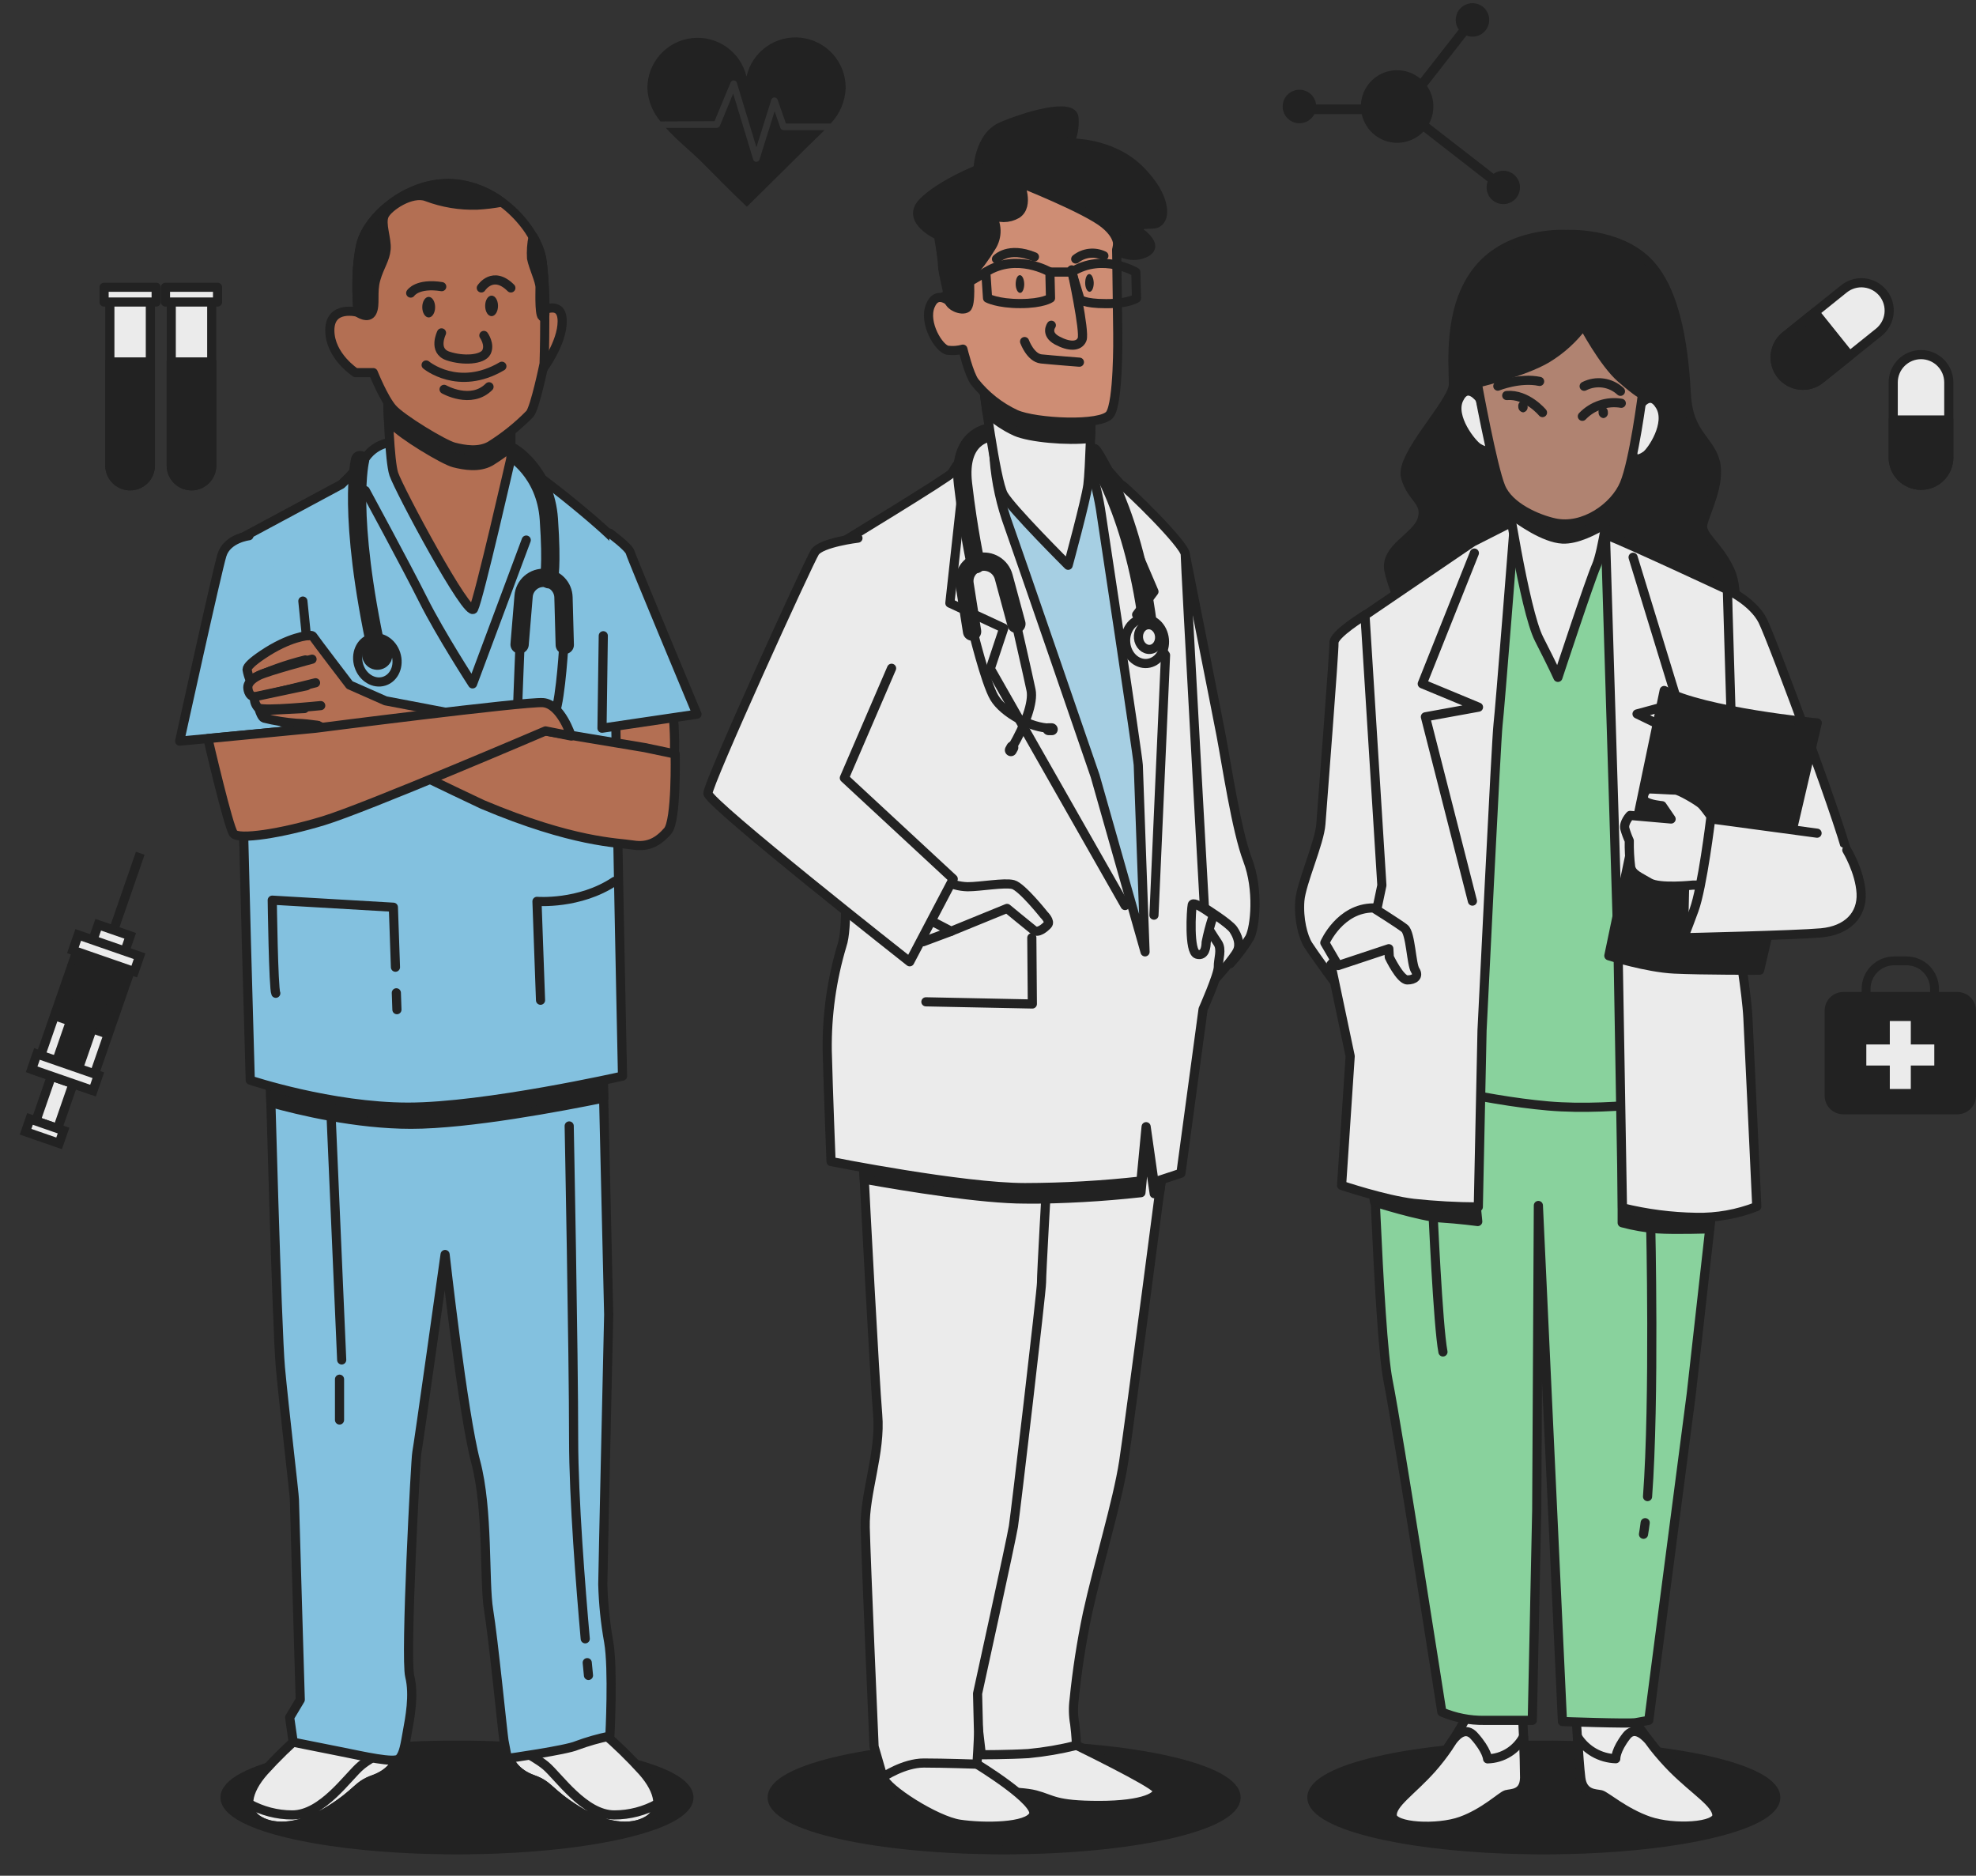 <svg width="216" height="205" viewBox="0 0 216 205" fill="none" xmlns="http://www.w3.org/2000/svg">
<rect x="0" y="0" width="216" height="205" fill="#333333" stroke="none"/>
<g opacity="0.9">
<path d="M213.961 108.413H211.95V108.069C211.949 107.131 211.575 106.23 210.911 105.567C210.247 104.903 209.347 104.529 208.408 104.528H207.047C206.107 104.528 205.206 104.901 204.541 105.565C203.876 106.229 203.502 107.13 203.501 108.069V108.413H201.495C201.227 108.413 200.961 108.465 200.713 108.567C200.466 108.67 200.241 108.82 200.051 109.009C199.862 109.199 199.711 109.424 199.609 109.672C199.507 109.92 199.454 110.185 199.455 110.453V119.746C199.455 120.286 199.67 120.805 200.052 121.188C200.435 121.57 200.954 121.785 201.495 121.785H213.961C214.501 121.784 215.019 121.569 215.401 121.186C215.784 120.804 215.999 120.286 216 119.746V110.453C216 109.912 215.785 109.393 215.403 109.011C215.02 108.628 214.502 108.413 213.961 108.413ZM204.469 108.069C204.471 107.387 204.743 106.732 205.226 106.25C205.709 105.768 206.364 105.497 207.047 105.497H208.408C209.091 105.497 209.745 105.768 210.227 106.25C210.71 106.733 210.981 107.387 210.981 108.069V108.413H204.469V108.069Z" fill="#202020"/>
<path d="M211.442 114.15H208.874V111.587H206.578V114.15H204.01V116.451H206.578V119.014H208.874V116.451H211.442V114.15Z" fill="white"/>
<path d="M209.988 53.037C209.589 53.037 209.193 52.958 208.824 52.805C208.455 52.652 208.12 52.428 207.838 52.146C207.556 51.863 207.332 51.528 207.18 51.158C207.028 50.789 206.95 50.394 206.95 49.994V41.797C206.95 41.398 207.028 41.002 207.18 40.633C207.332 40.264 207.556 39.928 207.838 39.646C208.12 39.363 208.455 39.139 208.824 38.986C209.193 38.833 209.589 38.754 209.988 38.754C210.387 38.754 210.783 38.833 211.152 38.986C211.52 39.139 211.855 39.363 212.138 39.646C212.42 39.928 212.643 40.264 212.796 40.633C212.948 41.002 213.026 41.398 213.026 41.797V49.98C213.028 50.38 212.952 50.778 212.8 51.148C212.648 51.519 212.425 51.856 212.143 52.14C211.86 52.425 211.525 52.65 211.155 52.804C210.785 52.958 210.388 53.037 209.988 53.037Z" fill="white" stroke="#202020" stroke-linecap="round" stroke-linejoin="round"/>
<path d="M209.988 53.037C209.589 53.037 209.193 52.958 208.824 52.805C208.455 52.652 208.12 52.428 207.838 52.146C207.556 51.863 207.332 51.528 207.18 51.158C207.028 50.789 206.95 50.394 206.95 49.995V45.901H213.026V49.995C213.026 50.394 212.948 50.789 212.796 51.158C212.643 51.528 212.42 51.863 212.138 52.146C211.855 52.428 211.52 52.652 211.152 52.805C210.783 52.958 210.387 53.037 209.988 53.037Z" fill="#202020" stroke="#202020" stroke-linecap="round" stroke-linejoin="round"/>
<path d="M194.707 40.964C194.458 40.651 194.272 40.293 194.161 39.909C194.05 39.525 194.016 39.123 194.061 38.726C194.106 38.329 194.229 37.945 194.423 37.595C194.617 37.246 194.879 36.938 195.192 36.69L201.573 31.564C202.204 31.062 203.01 30.831 203.812 30.922C204.614 31.013 205.347 31.418 205.851 32.049C206.353 32.68 206.583 33.484 206.493 34.286C206.402 35.087 205.997 35.819 205.366 36.322L198.981 41.443C198.669 41.693 198.311 41.878 197.927 41.989C197.543 42.1 197.141 42.134 196.745 42.09C196.348 42.045 195.963 41.922 195.614 41.729C195.264 41.536 194.956 41.276 194.707 40.964Z" fill="white" stroke="#202020" stroke-linecap="round" stroke-linejoin="round"/>
<path d="M194.707 40.964C194.458 40.652 194.272 40.293 194.161 39.909C194.05 39.525 194.016 39.123 194.061 38.726C194.106 38.329 194.229 37.945 194.423 37.596C194.617 37.246 194.879 36.938 195.192 36.69L198.385 34.127L202.188 38.871L198.995 41.429C198.684 41.681 198.325 41.87 197.941 41.983C197.556 42.096 197.153 42.132 196.754 42.089C196.356 42.046 195.97 41.924 195.618 41.731C195.267 41.538 194.957 41.277 194.707 40.964Z" fill="#202020" stroke="#202020" stroke-linecap="round" stroke-linejoin="round"/>
<path d="M164.326 18.658C163.947 18.658 163.577 18.777 163.269 18.997L156.21 13.518C156.556 12.877 156.719 12.154 156.679 11.427C156.64 10.7 156.401 9.999 155.988 9.399L160.299 3.886C160.664 4.027 161.065 4.047 161.442 3.944C161.819 3.84 162.153 3.619 162.396 3.312C162.638 3.005 162.776 2.629 162.789 2.238C162.802 1.847 162.689 1.462 162.468 1.14C162.246 0.818 161.927 0.575 161.557 0.447C161.188 0.319 160.787 0.313 160.414 0.429C160.04 0.545 159.714 0.778 159.482 1.093C159.251 1.408 159.126 1.79 159.127 2.181C159.125 2.558 159.242 2.926 159.461 3.232L155.266 8.605C154.703 8.131 154.02 7.824 153.292 7.717C152.564 7.61 151.821 7.707 151.146 7.999C150.471 8.291 149.89 8.765 149.469 9.369C149.049 9.972 148.804 10.681 148.764 11.415H143.861C143.807 10.98 143.599 10.578 143.275 10.283C142.95 9.988 142.531 9.82 142.093 9.808C141.654 9.796 141.226 9.942 140.886 10.219C140.546 10.496 140.317 10.886 140.24 11.318C140.163 11.749 140.244 12.194 140.467 12.572C140.691 12.949 141.042 13.233 141.458 13.374C141.873 13.514 142.325 13.501 142.731 13.336C143.138 13.171 143.471 12.866 143.672 12.476H148.856C149.008 13.18 149.348 13.83 149.842 14.355C150.335 14.88 150.962 15.261 151.656 15.457C152.35 15.652 153.083 15.654 153.778 15.464C154.473 15.273 155.103 14.897 155.6 14.375L162.62 19.835C162.482 20.2 162.463 20.598 162.568 20.974C162.672 21.349 162.894 21.681 163.2 21.922C163.507 22.162 163.882 22.298 164.272 22.31C164.661 22.322 165.044 22.209 165.365 21.988C165.686 21.766 165.927 21.448 166.054 21.08C166.181 20.711 166.187 20.312 166.071 19.94C165.955 19.568 165.723 19.243 165.409 19.012C165.095 18.782 164.715 18.658 164.326 18.658Z" fill="#202020"/>
<path d="M20.932 53.095C20.345 53.094 19.783 52.86 19.368 52.445C18.953 52.03 18.719 51.468 18.718 50.881V32.471H23.146V50.881C23.146 51.468 22.913 52.031 22.497 52.447C22.082 52.862 21.519 53.095 20.932 53.095Z" fill="white" stroke="#202020" stroke-linecap="round" stroke-linejoin="round"/>
<path d="M20.932 53.095C20.345 53.094 19.783 52.86 19.368 52.445C18.953 52.03 18.719 51.468 18.718 50.881V39.558H23.146V50.881C23.146 51.468 22.913 52.031 22.497 52.446C22.082 52.862 21.519 53.095 20.932 53.095Z" fill="#202020" stroke="#202020" stroke-linecap="round" stroke-linejoin="round"/>
<path d="M23.781 31.395H18.088V33.008H23.781V31.395Z" fill="white" stroke="#202020" stroke-linecap="round" stroke-linejoin="round"/>
<path d="M14.222 53.095C13.635 53.094 13.073 52.86 12.658 52.445C12.243 52.03 12.009 51.468 12.008 50.881V32.471H16.436V50.881C16.436 51.468 16.203 52.031 15.787 52.447C15.372 52.862 14.809 53.095 14.222 53.095Z" fill="white" stroke="#202020" stroke-linecap="round" stroke-linejoin="round"/>
<path d="M14.222 53.095C13.635 53.094 13.073 52.86 12.658 52.445C12.243 52.03 12.009 51.468 12.008 50.881V39.558H16.436V50.881C16.436 51.468 16.203 52.031 15.787 52.446C15.372 52.862 14.809 53.095 14.222 53.095Z" fill="#202020" stroke="#202020" stroke-linecap="round" stroke-linejoin="round"/>
<path d="M17.071 31.395H11.378V33.008H17.071V31.395Z" fill="white" stroke="#202020" stroke-linecap="round" stroke-linejoin="round"/>
<path d="M78.102 13.246L79.865 9.012C79.895 8.943 79.945 8.886 80.008 8.846C80.071 8.806 80.144 8.786 80.219 8.789C80.294 8.793 80.365 8.819 80.424 8.865C80.483 8.911 80.526 8.974 80.548 9.046L82.685 16.09L84.313 10.901C84.335 10.828 84.38 10.764 84.441 10.718C84.502 10.672 84.576 10.646 84.652 10.644C84.727 10.646 84.8 10.671 84.862 10.713C84.924 10.757 84.972 10.817 85.001 10.887L85.907 13.493H90.805C91.807 12.446 92.39 11.066 92.442 9.617C92.452 8.264 91.961 6.955 91.064 5.941C90.166 4.928 88.927 4.281 87.582 4.126C86.237 3.971 84.883 4.319 83.779 5.101C82.675 5.884 81.899 7.047 81.6 8.367C81.292 7.057 80.513 5.905 79.411 5.131C78.309 4.357 76.962 4.014 75.624 4.169C74.287 4.324 73.053 4.965 72.157 5.971C71.261 6.976 70.767 8.276 70.767 9.622C70.82 10.964 71.324 12.249 72.196 13.27L78.102 13.246Z" fill="#202020"/>
<path d="M85.649 14.22C85.574 14.22 85.5 14.197 85.439 14.154C85.377 14.11 85.33 14.049 85.305 13.978L84.675 12.166L83.023 17.432C83 17.506 82.953 17.571 82.891 17.617C82.828 17.663 82.752 17.688 82.674 17.689C82.596 17.689 82.521 17.663 82.459 17.616C82.397 17.568 82.352 17.502 82.33 17.427L80.145 10.223L78.692 13.75C78.664 13.816 78.618 13.872 78.558 13.912C78.499 13.951 78.429 13.973 78.358 13.973H72.781C73.978 15.31 75.47 16.492 76.585 17.592C78.27 19.259 79.923 20.983 81.642 22.592C83.847 20.416 86.066 18.231 88.251 16.056C88.856 15.45 89.515 14.85 90.126 14.22H85.649Z" fill="#202020"/>
<path d="M3.921 122.509L6.297 123.333L8.867 115.922L6.492 115.098L3.921 122.509Z" fill="white" stroke="#202020" stroke-miterlimit="10"/>
<path d="M2.795 123.686L6.461 124.957L6.945 123.561L3.279 122.289L2.795 123.686Z" fill="white" stroke="#202020" stroke-miterlimit="10"/>
<path d="M3.872 117.006L9.745 119.043L14.402 105.617L8.529 103.58L3.872 117.006Z" fill="white" stroke="#202020" stroke-miterlimit="10"/>
<path d="M6.728 111.262L11.062 112.766L13.633 105.355L9.298 103.852L6.728 111.262Z" fill="#202020" stroke="#202020" stroke-miterlimit="10"/>
<path d="M5.961 116.634L8.337 117.458L10.907 110.048L8.532 109.224L5.961 116.634Z" fill="#202020" stroke="#202020" stroke-miterlimit="10"/>
<path d="M3.458 116.864L10.168 119.192L10.751 117.512L4.04 115.184L3.458 116.864Z" fill="white" stroke="#202020" stroke-miterlimit="10"/>
<path d="M9.961 103.3L13.458 104.513L14.234 102.275L10.737 101.062L9.961 103.3Z" fill="white" stroke="#202020" stroke-miterlimit="10"/>
<path d="M7.967 103.858L14.678 106.185L15.26 104.505L8.55 102.178L7.967 103.858Z" fill="white" stroke="#202020" stroke-miterlimit="10"/>
<path d="M12.521 101.364L15.332 93.254" stroke="#202020" stroke-miterlimit="10"/>
<path d="M168.758 202.161C182.76 202.161 194.111 199.601 194.111 196.444C194.111 193.287 182.76 190.727 168.758 190.727C154.756 190.727 143.405 193.287 143.405 196.444C143.405 199.601 154.756 202.161 168.758 202.161Z" fill="#202020" stroke="#202020" stroke-linecap="round" stroke-linejoin="round"/>
<path d="M149.209 67.222C149.209 67.222 145.779 69.32 145.818 70.24C145.857 71.161 144.539 87.948 144.389 90.046C144.239 92.144 142.242 96.475 142.087 98.442C141.932 100.409 142.427 102.381 143.003 103.287C143.58 104.193 145.697 107.09 145.697 107.09L151.39 98.297C151.529 96.377 151.558 94.45 151.477 92.527C151.39 88.336 149.209 67.222 149.209 67.222Z" fill="white" stroke="#202020" stroke-linecap="round" stroke-linejoin="round"/>
<path d="M171.113 25.624C171.113 25.624 165.057 25.237 161.607 29.437C158.157 33.638 158.899 40.062 158.874 42.034C158.85 44.006 152.993 49.786 153.642 52.14C154.291 54.495 156.016 54.761 155.464 56.728C154.911 58.695 151.307 59.877 151.83 62.373C152.353 64.868 154.252 68.404 154.252 68.404L189.135 68.642C189.135 68.642 190.381 64.969 189.053 62.213C187.726 59.456 185.841 58.545 186.146 57.232C186.451 55.919 188.137 52.77 187.488 50.411C186.839 48.051 184.581 47.397 184.344 43.197C184.106 38.996 183.486 32.053 180.153 28.662C176.82 25.271 171.113 25.624 171.113 25.624Z" fill="#202020" stroke="#202020" stroke-linecap="round" stroke-linejoin="round"/>
<path d="M160.387 187.495C159.316 189.56 158.015 191.497 156.511 193.27C154.282 195.765 152.121 197.078 152.194 198.391C152.267 199.704 157.131 199.961 159.704 199.041C162.276 198.12 164.146 196.284 164.665 196.134C165.183 195.983 166.632 196.134 166.666 194.293C166.7 192.452 166.419 187.209 166.419 187.209L160.387 187.495Z" fill="white" stroke="#202020" stroke-linecap="round" stroke-linejoin="round"/>
<path d="M159.694 199.041C162.271 198.12 164.137 196.284 164.655 196.134C165.173 195.984 166.622 196.134 166.656 194.293C166.656 193.324 166.603 191.386 166.535 189.802C166.154 190.517 165.589 191.117 164.9 191.543C164.211 191.969 163.421 192.204 162.611 192.224C162.611 192.224 162.562 191.304 161.157 189.734C160.251 188.707 159.335 189.516 158.802 190.218L158.371 190.867L158.337 190.93C157.778 191.755 157.166 192.543 156.506 193.29C154.277 195.785 152.117 197.098 152.189 198.411C152.262 199.724 157.121 199.961 159.694 199.041Z" fill="white" stroke="#202020" stroke-linecap="round" stroke-linejoin="round"/>
<path d="M178.336 187.486C179.638 189.558 181.148 191.491 182.842 193.256C185.337 195.747 187.638 197.055 187.687 198.368C187.735 199.681 182.919 199.942 180.245 199.027C177.571 198.111 175.507 196.275 174.979 196.144C174.451 196.013 173.007 196.144 172.779 194.313C172.551 192.481 172.266 187.229 172.266 187.229L178.336 187.486Z" fill="white" stroke="#202020" stroke-linecap="round" stroke-linejoin="round"/>
<path d="M180.265 199.027C177.595 198.111 175.527 196.275 174.999 196.144C174.47 196.013 173.027 196.144 172.799 194.313C172.678 193.344 172.542 191.406 172.44 189.817C172.888 190.527 173.504 191.117 174.233 191.534C174.962 191.951 175.782 192.183 176.622 192.21C176.622 192.21 176.573 191.289 177.799 189.715C178.598 188.693 179.601 189.497 180.221 190.199C180.381 190.412 180.546 190.626 180.706 190.848L180.749 190.911C181.4 191.735 182.096 192.523 182.833 193.271C185.328 195.761 187.629 197.069 187.677 198.382C187.726 199.695 182.939 199.942 180.265 199.027Z" fill="white" stroke="#202020" stroke-linecap="round" stroke-linejoin="round"/>
<path d="M149.849 118.248C149.849 118.248 150.658 145.529 151.733 150.907C152.809 156.285 157.61 187.108 157.61 187.108C159.078 187.729 160.658 188.039 162.251 188.019H167.498L167.983 165.064L168.162 131.746L170.793 188.145C170.793 188.145 178.021 188.402 178.801 188.271C179.581 188.14 180.231 188.009 180.231 188.009L184.877 152.327L187.537 128.587L187.682 119.144C187.682 119.144 165.473 118.374 159.02 117.851C152.567 117.328 149.912 117.197 149.912 117.197L149.849 118.248Z" fill="#92E3A9" stroke="#202020" stroke-linecap="round" stroke-linejoin="round"/>
<path d="M179.838 166.416C179.78 166.871 179.722 167.292 179.654 167.68" stroke="#202020" stroke-linecap="round" stroke-linejoin="round"/>
<path d="M180.435 133.572C180.435 133.572 180.885 153.01 180.096 163.562" stroke="#202020" stroke-linecap="round" stroke-linejoin="round"/>
<path d="M156.622 132.013C156.622 132.013 157.179 144.871 157.732 147.754" stroke="#202020" stroke-linecap="round" stroke-linejoin="round"/>
<path d="M177.324 123.82V133.635C178.582 133.974 179.868 134.196 181.166 134.299C183.157 134.43 186.873 134.299 186.873 134.299L187.14 130.583L177.324 123.82Z" fill="#202020" stroke="#202020" stroke-linecap="round" stroke-linejoin="round"/>
<path d="M150.261 131.378C150.261 131.378 155.304 132.972 157.426 133.102C159.548 133.233 161.535 133.5 161.535 133.5L161.273 130.85L149.994 129.789L150.261 131.378Z" fill="#202020" stroke="#202020" stroke-linecap="round" stroke-linejoin="round"/>
<path d="M165.57 56.849L161.612 61.311L150.634 69.32L152.974 117.86C152.974 117.86 161.724 120.215 169.233 120.869C176.743 121.523 186.398 119.803 186.398 119.803L184.979 68.932C184.979 68.932 180.706 62.634 178.516 60.933C176.326 59.233 175.323 57.658 172.421 57.397C169.519 57.135 165.57 56.849 165.57 56.849Z" fill="#92E3A9" stroke="#202020" stroke-linecap="round" stroke-linejoin="round"/>
<path d="M160.977 59.238L149.209 67.246L151.055 96.756L150.43 99.721L145.483 105.419L147.591 115.428L146.651 129.551C146.651 129.551 151.326 131.126 154.495 131.513C156.854 131.766 159.225 131.897 161.597 131.906L162.004 112.623C162.004 112.623 163.569 80.613 163.753 79.194C163.937 77.774 165.57 56.907 165.57 56.907L160.977 59.238Z" fill="white" stroke="#202020" stroke-linecap="round" stroke-linejoin="round"/>
<path d="M161.166 60.445L155.469 74.732L161.617 77.285L155.813 78.341L160.953 98.481" stroke="#202020" stroke-linecap="round" stroke-linejoin="round"/>
<path d="M164.582 53.046C164.582 53.046 166.627 66.685 168.235 69.834C169.844 72.983 170.299 74.029 170.299 74.029C170.299 74.029 173.797 63.4 174.499 61.825C175.202 60.251 175.953 54.611 175.953 54.611C175.953 54.611 168.981 56.845 164.582 53.046Z" fill="white" stroke="#202020" stroke-linecap="round" stroke-linejoin="round"/>
<path d="M164.582 53.046C164.582 53.046 164.766 54.287 165.067 56.103C166.089 56.883 168.797 58.812 170.798 58.913C172.324 58.991 174.262 58.003 175.551 57.213C175.783 55.784 175.943 54.611 175.943 54.611C175.943 54.611 168.981 56.845 164.582 53.046Z" fill="#202020" stroke="#202020" stroke-linecap="round" stroke-linejoin="round"/>
<path d="M161.806 43.618C161.806 43.618 160.411 41.632 159.471 43.618C158.531 45.605 160.924 48.546 161.593 48.948C163.492 50.077 162.988 47.979 162.988 47.979L161.806 43.618Z" fill="white" stroke="#202020" stroke-linecap="round" stroke-linejoin="round"/>
<path d="M179.136 44.476C179.136 44.476 180.313 42.422 181.466 44.359C182.619 46.297 180.541 49.345 179.921 49.776C178.147 51.002 178.428 48.899 178.428 48.899L179.136 44.476Z" fill="white" stroke="#202020" stroke-linecap="round" stroke-linejoin="round"/>
<path d="M161.477 41.864C161.477 41.864 166.535 40.682 169.083 39.175C170.644 38.232 172.005 36.993 173.09 35.527C173.09 35.527 175.28 39.664 177.208 41.341C179.136 43.017 179.538 43.114 179.538 43.114C179.538 43.114 178.613 50.357 177.566 52.876C176.52 55.396 173.104 57.847 169.916 57.14C168.104 56.742 164.965 55.434 164.054 53.23C163.143 51.026 161.477 41.864 161.477 41.864Z" fill="#BE8C78" stroke="#202020" stroke-linecap="round" stroke-linejoin="round"/>
<path d="M168.613 45.091C168.613 45.091 166.922 43.037 164.703 43.226" stroke="#202020" stroke-linecap="round" stroke-linejoin="round"/>
<path d="M172.969 45.498C173.508 44.931 174.178 44.504 174.921 44.256C175.663 44.007 176.455 43.945 177.227 44.073" stroke="#202020" stroke-linecap="round" stroke-linejoin="round"/>
<path d="M163.729 42.199C163.729 42.199 166.152 41.23 168.298 41.685" stroke="#202020" stroke-linecap="round" stroke-linejoin="round"/>
<path d="M173.167 42.213C173.805 41.887 174.528 41.765 175.238 41.864C175.948 41.963 176.61 42.278 177.135 42.765" stroke="#202020" stroke-linecap="round" stroke-linejoin="round"/>
<path d="M166.985 44.417C166.996 44.492 166.992 44.568 166.974 44.641C166.955 44.714 166.923 44.782 166.878 44.843C166.833 44.903 166.776 44.954 166.712 44.992C166.647 45.031 166.575 45.056 166.501 45.067C166.349 45.05 166.21 44.975 166.111 44.859C166.012 44.743 165.961 44.594 165.968 44.442C165.956 44.367 165.959 44.291 165.978 44.218C165.996 44.145 166.028 44.076 166.073 44.015C166.119 43.955 166.175 43.904 166.24 43.866C166.305 43.827 166.377 43.803 166.452 43.792C166.603 43.811 166.742 43.885 166.841 44.001C166.94 44.117 166.991 44.265 166.985 44.417Z" fill="#202020"/>
<path d="M175.759 45.047C175.772 45.122 175.77 45.198 175.752 45.272C175.735 45.346 175.702 45.415 175.657 45.476C175.611 45.537 175.554 45.588 175.488 45.626C175.423 45.663 175.35 45.688 175.275 45.696C175.123 45.681 174.984 45.607 174.885 45.492C174.786 45.377 174.735 45.228 174.742 45.076C174.729 45.002 174.731 44.925 174.749 44.851C174.766 44.777 174.799 44.708 174.844 44.647C174.889 44.586 174.947 44.535 175.012 44.498C175.078 44.46 175.151 44.436 175.226 44.427C175.377 44.443 175.517 44.516 175.616 44.631C175.715 44.746 175.766 44.895 175.759 45.047Z" fill="#202020"/>
<path d="M188.807 64.441C188.807 64.441 191.631 65.749 192.683 67.833C193.734 69.916 202.14 92.488 202.101 94.194C202.062 95.899 199.281 97.866 196.675 98.132C194.068 98.399 190.27 93.675 189.703 92.89C189.136 92.106 189.034 82.92 189.034 82.92L188.807 64.441Z" fill="white" stroke="#202020" stroke-linecap="round" stroke-linejoin="round"/>
<path d="M175.492 58.414L176.868 103.539L177.353 132.002C179.991 132.651 182.693 133.001 185.41 133.044C187.675 133.092 189.928 132.69 192.037 131.862C192.037 131.862 191.214 114.154 191.068 111.267C190.923 108.379 189.964 102.87 189.964 102.87L188.82 64.441C188.82 64.441 178.176 59.461 175.492 58.414Z" fill="white" stroke="#202020" stroke-linecap="round" stroke-linejoin="round"/>
<path d="M178.516 60.905L183.394 76.82L178.947 78.026L183.273 80.124L177.876 97.27" fill="white"/>
<path d="M178.516 60.905L183.394 76.82L178.947 78.026L183.273 80.124L177.876 97.27" stroke="#202020" stroke-linecap="round" stroke-linejoin="round"/>
<path d="M181.917 75.463L175.866 104.454C175.866 104.454 180.004 105.763 183.027 105.908C186.05 106.053 192.348 106.034 192.348 106.034L198.647 79.009C198.647 79.009 186.249 77.822 181.917 75.463Z" fill="#202020" stroke="#202020" stroke-linecap="round" stroke-linejoin="round"/>
<path d="M184.024 102.483L184.223 93.423L189.024 94.436C189.024 94.436 185.851 101.427 184.024 102.483Z" fill="white" stroke="#202020" stroke-linecap="round" stroke-linejoin="round"/>
<path d="M187.702 90.148C187.702 90.148 186.423 88.317 186.011 87.92C185.599 87.522 183.564 86.35 183.172 86.35C182.78 86.35 180.672 86.219 180.265 86.219C179.858 86.219 179.398 87.14 179.814 87.532C180.231 87.925 181.68 88.055 181.68 88.055L182.673 89.509L178.191 89.117C178.191 89.117 177.445 89.906 177.615 90.57C177.742 91.02 177.904 91.459 178.099 91.883C178.082 92.846 178.133 93.809 178.25 94.766C178.424 95.555 179.219 95.817 180.309 96.471C181.399 97.125 185.047 96.733 185.047 96.733H186.733L187.702 90.148Z" fill="white" stroke="#202020" stroke-linecap="round" stroke-linejoin="round"/>
<path d="M198.627 91.058L186.999 89.494C186.999 89.494 186.093 96.974 185.177 99.464C184.262 101.955 184.024 102.483 184.024 102.483C184.024 102.483 196.209 102.211 199.082 101.95C201.955 101.688 203.569 99.978 203.443 97.618C203.317 95.259 201.878 92.895 201.878 92.895" fill="white"/>
<path d="M198.627 91.058L186.999 89.494C186.999 89.494 186.093 96.974 185.177 99.464C184.262 101.955 184.024 102.483 184.024 102.483C184.024 102.483 196.209 102.211 199.082 101.95C201.955 101.688 203.569 99.978 203.443 97.618C203.317 95.259 201.878 92.895 201.878 92.895" stroke="#202020" stroke-linecap="round" stroke-linejoin="round"/>
<path d="M150.14 99.227C150.14 99.227 152.853 100.928 153.531 101.456C154.21 101.984 154.268 105.39 154.699 106.044C155.13 106.698 154.621 107.095 153.837 107.095C153.052 107.095 151.865 104.605 151.865 104.605L151.816 103.684L146.274 105.525L144.82 103.035C144.82 103.035 146.468 99.227 150.14 99.227Z" fill="white" stroke="#202020" stroke-linecap="round" stroke-linejoin="round"/>
<path d="M109.762 202.161C123.764 202.161 135.115 199.601 135.115 196.444C135.115 193.287 123.764 190.727 109.762 190.727C95.76 190.727 84.409 193.287 84.409 196.444C84.409 199.601 95.76 202.161 109.762 202.161Z" fill="#202020" stroke="#202020" stroke-linecap="round" stroke-linejoin="round"/>
<path d="M129.563 60.589C129.563 60.589 132.886 77.27 133.477 80.356C134.068 83.442 135.154 90.778 136.384 93.995C137.615 97.212 137.213 101.33 136.598 102.488C135.98 103.494 135.272 104.441 134.48 105.317L130.353 99.934C130.353 99.934 127.896 73.559 127.804 69.824C127.712 66.088 129.563 60.589 129.563 60.589Z" fill="white" stroke="#202020" stroke-linecap="round" stroke-linejoin="round"/>
<path d="M131.753 99.276C131.753 99.276 134.369 100.909 134.829 101.601C135.29 102.294 135.619 103.176 135.261 103.927C134.902 104.678 132.95 106.945 132.455 107.386C131.961 107.827 131.545 106.068 131.486 104.557C131.428 103.045 131.753 99.276 131.753 99.276Z" fill="white" stroke="#202020" stroke-linecap="round" stroke-linejoin="round"/>
<path d="M117.684 190.746C117.684 190.746 125.886 194.734 126.404 195.509C126.923 196.284 125.053 197.316 120.164 197.316C115.276 197.316 115.13 196.672 113.188 196.158C111.245 195.645 107.374 196.027 106.851 194.869C106.327 193.711 107.238 189.724 107.238 189.724L117.684 190.746Z" fill="white" stroke="#202020" stroke-linecap="round" stroke-linejoin="round"/>
<path d="M106.792 192.805C106.792 192.805 113.575 196.924 112.979 198.338C112.383 199.753 107.48 199.753 104.898 199.365C102.315 198.978 96.826 195.49 96.535 194.22C96.245 192.951 96.972 191.003 100.949 190.62C104.927 190.238 106.792 192.805 106.792 192.805Z" fill="white" stroke="#202020" stroke-linecap="round" stroke-linejoin="round"/>
<path d="M127.383 125.515C127.383 125.515 123.507 155.364 122.833 159.739C122.16 164.114 120.023 171.062 118.87 176.338C118.217 179.441 117.732 182.577 117.417 185.732C117.299 186.629 117.32 187.54 117.48 188.43C117.645 189.719 117.669 190.746 117.669 190.746C115.943 191.179 114.188 191.48 112.417 191.647C110.232 191.778 107.272 191.778 107.272 191.778L106.303 183.416C106.303 183.416 107.025 171.062 107.451 167.462C107.877 163.862 108.333 135.554 108.313 134.779C108.294 134.003 108.124 127.187 108.124 127.187L121.327 125.772C121.327 125.772 123.129 120.627 125.837 120.884C128.545 121.14 127.383 125.515 127.383 125.515Z" fill="white" stroke="#202020" stroke-linecap="round" stroke-linejoin="round"/>
<path d="M125.856 120.884C123.148 120.627 121.346 125.772 121.346 125.772L108.129 127.187C108.129 127.187 108.173 128.999 108.216 130.859C109.626 130.985 110.929 131.058 112.044 131.058C116.278 131.051 120.509 130.813 124.718 130.346L125.285 124.415L126.171 130.457L126.782 130.258C127.159 127.381 127.402 125.506 127.402 125.506C127.402 125.506 128.564 121.14 125.856 120.884Z" fill="#202020" stroke="#202020" stroke-linecap="round" stroke-linejoin="round"/>
<path d="M94.341 126.417C94.341 126.417 94.341 126.601 94.37 126.935C94.549 130.452 95.615 150.835 95.94 154.594C96.303 158.712 94.486 163.213 94.578 166.944C94.67 170.674 95.547 190.877 95.547 190.877L96.516 194.22C96.516 194.22 98.793 192.68 100.978 192.68C103.163 192.68 106.792 192.805 106.792 192.805C106.792 192.805 106.981 190.102 106.962 189.206C106.942 188.309 106.86 185.088 106.86 185.088C106.86 185.088 110.557 168.232 110.779 166.818C111.002 165.403 113.87 140.956 113.851 140.171C113.832 139.386 114.457 128.461 114.457 128.461L94.341 126.417Z" fill="white" stroke="#202020" stroke-linecap="round" stroke-linejoin="round"/>
<path d="M114.321 131.034C114.403 129.541 114.461 128.476 114.461 128.476L94.341 126.417C94.341 126.417 94.341 126.601 94.37 126.935C94.37 127.361 94.423 128.035 94.472 128.873C99.176 129.716 107.34 131.043 112.044 131.043C112.819 131.058 113.575 131.048 114.321 131.034Z" fill="#202020" stroke="#202020" stroke-linecap="round" stroke-linejoin="round"/>
<path d="M109.166 47.416C109.166 47.416 107.039 47.775 106.23 48.724C105.419 49.648 104.69 50.64 104.05 51.689C103.939 52.048 91.429 59.64 91.429 59.64L92.33 95.84C92.33 95.84 92.703 101.417 92.04 103.316C90.918 107.05 90.374 110.934 90.426 114.832C90.543 119.459 90.843 126.944 90.843 126.944C90.843 126.944 105.159 129.793 112.044 129.793C116.279 129.783 120.51 129.542 124.718 129.071L125.285 123.136L126.147 129.192L129.088 128.223L131.511 110.297C131.511 110.297 133.197 106.499 133.177 105.666C133.158 104.832 133.604 103.767 133.114 103.054C132.625 102.342 131.753 100.918 131.753 100.918C131.753 100.918 129.563 61.66 129.563 60.589C129.563 59.519 123.085 53.235 122.606 52.997C122.126 52.76 119.171 48.366 115.338 47.184C111.506 46.002 109.166 47.416 109.166 47.416Z" fill="white" stroke="#202020" stroke-linecap="round" stroke-linejoin="round"/>
<path d="M105.266 52.876L103.832 65.914L109.723 68.651L108.251 73.074L122.984 98.965" stroke="#202020" stroke-linecap="round" stroke-linejoin="round"/>
<path d="M121.724 54.339L126.142 64.654L124.248 67.178L127.407 71.597L126.142 100.017" stroke="#202020" stroke-linecap="round" stroke-linejoin="round"/>
<path d="M108.618 49.199C108.726 51.742 109.187 54.258 109.989 56.675C111.263 60.236 119.708 84.804 119.708 84.804L125.168 104.028C125.168 104.028 124.446 84.445 124.427 83.617C124.408 82.788 120.289 55.604 120.289 55.604C120.289 55.604 119.587 51.214 118.477 49.553C117.368 47.891 109.931 44.805 108.618 49.199Z" fill="#B3E0F6" stroke="#202020" stroke-linecap="round" stroke-linejoin="round"/>
<path d="M108.095 47.3C108.095 47.3 104.66 47.654 105.266 52.877C105.872 58.099 106.671 61.66 106.671 61.66" stroke="#202020" stroke-width="2" stroke-linecap="round" stroke-linejoin="round"/>
<path d="M106.249 68.544C106.249 68.544 107.702 74.596 108.696 76.257C109.689 77.919 112.693 79.581 114.829 79.581" stroke="#202020" stroke-linecap="round" stroke-linejoin="round"/>
<path d="M110.842 67.12C110.842 67.12 112.441 74.121 112.707 75.429C112.974 76.737 112.092 79.223 110.609 81.728" stroke="#202020" stroke-linecap="round" stroke-linejoin="round"/>
<path d="M110.183 82.556C110.031 82.472 109.917 82.331 109.868 82.164C109.819 81.997 109.839 81.818 109.922 81.665L110.091 81.355C110.133 81.281 110.189 81.216 110.256 81.163C110.323 81.111 110.4 81.073 110.482 81.051C110.564 81.029 110.65 81.023 110.734 81.035C110.818 81.046 110.9 81.074 110.973 81.117C111.125 81.201 111.239 81.342 111.288 81.508C111.338 81.675 111.321 81.855 111.239 82.009L111.07 82.314C111.028 82.389 110.972 82.454 110.904 82.507C110.837 82.56 110.76 82.598 110.677 82.621C110.595 82.643 110.508 82.649 110.424 82.638C110.339 82.627 110.257 82.599 110.183 82.556Z" fill="#202020"/>
<path d="M115.625 79.712C115.625 79.797 115.608 79.882 115.574 79.961C115.541 80.039 115.492 80.11 115.43 80.17C115.369 80.229 115.296 80.275 115.216 80.305C115.136 80.336 115.051 80.35 114.966 80.347H114.612C114.438 80.343 114.272 80.271 114.15 80.145C114.029 80.02 113.962 79.853 113.963 79.678C113.962 79.593 113.979 79.508 114.012 79.43C114.045 79.351 114.093 79.28 114.154 79.221C114.215 79.162 114.288 79.115 114.367 79.085C114.447 79.054 114.532 79.04 114.617 79.043H114.971C115.145 79.049 115.311 79.121 115.433 79.246C115.555 79.37 115.624 79.538 115.625 79.712Z" fill="#202020"/>
<path d="M106.259 69.019L105.445 63.859C105.354 63.327 105.47 62.781 105.768 62.331C106.066 61.881 106.524 61.561 107.049 61.437V61.437C107.615 61.308 108.209 61.404 108.706 61.704C109.203 62.004 109.564 62.485 109.714 63.045L111.104 68.181" stroke="#202020" stroke-width="2" stroke-linecap="round" stroke-linejoin="round"/>
<path d="M125.411 72.507C126.577 72.39 127.413 71.205 127.278 69.861C127.144 68.516 126.089 67.521 124.923 67.638C123.757 67.754 122.921 68.939 123.055 70.284C123.19 71.628 124.245 72.623 125.411 72.507Z" fill="white" stroke="#202020" stroke-linecap="round" stroke-linejoin="round"/>
<path d="M119.451 49.475C119.451 49.475 124.117 56.04 125.604 69.422" stroke="#202020" stroke-width="2" stroke-linecap="round" stroke-linejoin="round"/>
<path d="M125.728 70.971C126.365 70.912 126.825 70.261 126.756 69.518C126.687 68.775 126.115 68.22 125.478 68.279C124.841 68.338 124.381 68.989 124.45 69.732C124.519 70.475 125.092 71.03 125.728 70.971Z" fill="white" stroke="#202020" stroke-linecap="round" stroke-linejoin="round"/>
<path d="M132.547 100.298C132.261 101.185 132.026 102.087 131.845 103.001C131.845 103.389 131.753 104.547 130.847 104.285C129.941 104.024 130.212 99.397 130.328 98.883C130.445 98.37 132.649 100.031 132.649 100.031" fill="white"/>
<path d="M132.547 100.298C132.261 101.185 132.026 102.087 131.845 103.001C131.845 103.389 131.753 104.547 130.847 104.285C129.941 104.024 130.212 99.397 130.328 98.883C130.445 98.37 132.649 100.031 132.649 100.031" stroke="#202020" stroke-linecap="round" stroke-linejoin="round"/>
<path d="M103.139 96.199C103.945 96.642 104.846 96.887 105.765 96.911C107.19 96.911 109.791 96.426 110.746 96.674C111.7 96.921 114.137 99.992 114.137 99.992C114.137 99.992 114.864 100.704 114.52 101.063C114.176 101.421 113.473 102.032 112.989 101.654C112.504 101.276 110.082 99.28 110.082 99.28L103.973 101.775L101.463 100.467L103.139 96.199Z" fill="white" stroke="#202020" stroke-linecap="round" stroke-linejoin="round"/>
<path d="M93.784 58.811C93.784 58.811 89.758 59.296 89.074 60.352C88.391 61.408 77.36 85.632 77.384 86.703C77.408 87.774 99.442 105.114 99.442 105.114L104.2 96.058L92.296 85.022L97.461 73.036" fill="white"/>
<path d="M93.784 58.811C93.784 58.811 89.758 59.296 89.074 60.352C88.391 61.408 77.36 85.632 77.384 86.703C77.408 87.774 99.442 105.114 99.442 105.114L104.2 96.058L92.296 85.022L97.461 73.036" stroke="#202020" stroke-linecap="round" stroke-linejoin="round"/>
<path d="M101.211 109.489L112.848 109.726L112.79 102.488" stroke="#202020" stroke-linecap="round" stroke-linejoin="round"/>
<path d="M103.987 101.775L100.91 102.924" stroke="#202020" stroke-linecap="round" stroke-linejoin="round"/>
<path d="M107.495 42.194C107.495 42.194 108.818 52.523 109.69 54.064C110.562 55.604 116.763 61.777 116.763 61.777C116.763 61.777 118.701 54.66 118.919 52.998C119.137 51.336 119.307 44.689 119.307 44.689L107.471 41.365L107.495 42.194Z" fill="white" stroke="#202020" stroke-linecap="round" stroke-linejoin="round"/>
<path d="M107.495 42.194C107.495 42.194 107.65 43.405 107.887 45.057C108.815 45.921 109.875 46.631 111.027 47.16C112.553 47.833 116.623 48.211 119.195 47.911C119.263 46.171 119.307 44.689 119.307 44.689L107.471 41.365L107.495 42.194Z" fill="#202020" stroke="#202020" stroke-linecap="round" stroke-linejoin="round"/>
<path d="M104.064 33.177C104.064 33.177 102.48 31.515 101.695 33.41C100.91 35.304 102.664 38.158 103.599 38.279C104.154 38.351 104.717 38.31 105.256 38.158C105.256 38.158 105.92 40.89 106.53 41.719C107.731 43.238 109.271 44.456 111.026 45.275C113.187 46.244 120.42 46.588 121.336 45.275C122.252 43.962 122.198 36.966 122.184 36.375C122.169 35.784 122.067 27.325 122.067 27.325C122.067 27.325 122.717 24.389 121.835 22.368C120.953 20.348 112.102 17.523 109.878 18.691C107.654 19.859 105.091 21.893 104.917 24.505C104.742 27.116 104.849 31.389 104.849 31.389L104.064 33.177Z" fill="#DF977B" stroke="#202020" stroke-linecap="round" stroke-linejoin="round"/>
<path d="M117.146 29.495C117.146 29.495 118.623 36.278 118.284 37.092C117.945 37.906 116.884 37.921 115.557 37.208C114.229 36.496 114.922 35.547 114.922 35.547" stroke="#202020" stroke-linecap="round" stroke-linejoin="round"/>
<path d="M112 37.329C112 37.329 112.64 39.107 113.827 39.228C115.013 39.35 117.993 39.582 117.993 39.582" stroke="#202020" stroke-linecap="round" stroke-linejoin="round"/>
<path d="M107.761 29.733L107.95 32.582C107.95 32.582 109.035 33.178 111.525 33.178C114.015 33.178 114.834 32.582 114.834 32.582L114.766 29.733C114.766 29.733 111.152 27.596 107.761 29.733Z" stroke="#202020" stroke-linecap="round" stroke-linejoin="round"/>
<path d="M117.155 29.733L118.056 32.703C118.056 32.703 118.425 33.187 120.92 33.187C123.415 33.187 124.234 32.591 124.234 32.591L124.161 29.742C124.161 29.742 120.542 27.596 117.155 29.733Z" stroke="#202020" stroke-linecap="round" stroke-linejoin="round"/>
<path d="M114.781 29.733H117.155" stroke="#202020" stroke-linecap="round" stroke-linejoin="round"/>
<path d="M107.776 29.733L103.096 32.465" stroke="#202020" stroke-linecap="round" stroke-linejoin="round"/>
<path d="M108.929 28.309C108.929 28.309 110.198 26.884 113.076 28.071" stroke="#202020" stroke-linecap="round" stroke-linejoin="round"/>
<path d="M117.591 28.308C118.018 27.965 118.534 27.75 119.078 27.688C119.622 27.625 120.173 27.718 120.667 27.955" stroke="#202020" stroke-linecap="round" stroke-linejoin="round"/>
<path d="M111.961 31.041C111.961 31.564 111.772 32.01 111.511 32.01C111.249 32.01 111.026 31.583 111.026 31.041C111.026 30.498 111.215 30.072 111.482 30.072C111.748 30.072 111.952 30.513 111.961 31.041Z" fill="#202020"/>
<path d="M119.558 30.92C119.558 31.443 119.369 31.889 119.108 31.889C118.846 31.889 118.623 31.462 118.623 30.92C118.623 30.377 118.812 29.951 119.074 29.951C119.335 29.951 119.544 30.396 119.558 30.92Z" fill="#202020"/>
<path d="M111.429 19.941C111.429 19.941 112.572 22.465 111.153 23.386C110.715 23.639 110.218 23.773 109.712 23.773C109.205 23.773 108.708 23.639 108.27 23.386C108.648 23.907 108.858 24.53 108.875 25.174C108.891 25.817 108.713 26.451 108.362 26.99C107.666 28.15 106.855 29.236 105.94 30.232C105.94 30.232 106.197 33.298 105.664 33.657C105.131 34.015 103.677 33.478 103.653 32.577C103.629 31.675 103.047 29.873 103.023 28.972C102.999 28.071 102.582 25.726 102.582 25.726C102.582 25.726 98.939 24.103 100.872 22.121C102.805 20.14 106.909 18.517 106.909 18.517C106.909 18.517 107.001 14.912 109.496 13.832C111.991 12.751 117.359 11.128 117.403 12.931C117.471 13.858 117.304 14.788 116.918 15.634C116.918 15.634 121.419 15.455 124.559 18.541C127.698 21.627 127.591 24.49 125.968 24.49C124.345 24.49 123.817 24.849 123.817 24.849C123.817 24.849 126.923 26.651 125.324 27.552C123.725 28.453 122.078 27.373 122.078 27.373C122.078 27.373 122.766 26.113 120.741 24.466C118.716 22.819 111.429 19.941 111.429 19.941Z" fill="#202020" stroke="#202020" stroke-linecap="round" stroke-linejoin="round"/>
<path d="M49.953 202.161C63.955 202.161 75.306 199.601 75.306 196.444C75.306 193.286 63.955 190.727 49.953 190.727C35.951 190.727 24.6 193.286 24.6 196.444C24.6 199.601 35.951 202.161 49.953 202.161Z" fill="#202020" stroke="#202020" stroke-linecap="round" stroke-linejoin="round"/>
<path d="M66.648 78.196V82.828L73.383 85.914C73.383 85.914 74.085 82.828 73.523 77.353L66.648 78.196Z" fill="#C17557" stroke="#202020" stroke-linecap="round" stroke-linejoin="round"/>
<path d="M33.224 189.342C31.683 190.665 30.226 192.084 28.864 193.591C26.926 195.776 26.548 197.951 28.35 198.993C30.152 200.034 32.982 199.763 36.068 197.835C39.154 195.906 39.028 195.131 40.831 194.492C42.633 193.852 43.791 192.554 43.791 190.5C43.791 188.445 37.226 188.184 35.811 188.077C34.397 187.971 33.224 189.342 33.224 189.342Z" fill="white" stroke="#202020" stroke-linecap="round" stroke-linejoin="round"/>
<path d="M43.776 190.499C43.776 190.499 40.869 191.788 39.459 192.96C38.05 194.133 35.24 198.353 31.955 198.353C30.282 198.354 28.637 197.925 27.178 197.107C27.18 197.497 27.289 197.879 27.493 198.212C27.697 198.544 27.989 198.814 28.336 198.992C30.138 200.019 32.967 199.762 36.053 197.834C39.14 195.906 39.014 195.131 40.816 194.491C42.618 193.852 43.776 192.558 43.776 190.499Z" stroke="#202020" stroke-linecap="round" stroke-linejoin="round"/>
<path d="M65.873 189.342C67.415 190.665 68.871 192.084 70.234 193.591C72.172 195.776 72.549 197.951 70.747 198.993C68.945 200.034 66.115 199.763 63.029 197.835C59.943 195.906 60.069 195.131 58.267 194.492C56.465 193.852 55.307 192.554 55.307 190.5C55.307 188.445 61.871 188.184 63.286 188.077C64.701 187.971 65.873 189.342 65.873 189.342Z" fill="white" stroke="#202020" stroke-linecap="round" stroke-linejoin="round"/>
<path d="M55.321 190.499C55.321 190.499 58.228 191.788 59.638 192.96C61.048 194.133 63.858 198.353 67.143 198.353C68.816 198.354 70.46 197.925 71.92 197.107C71.918 197.497 71.808 197.879 71.604 198.212C71.4 198.544 71.109 198.814 70.762 198.992C68.96 200.019 66.13 199.762 63.044 197.834C59.958 195.906 60.084 195.131 58.282 194.491C56.479 193.852 55.321 192.558 55.321 190.499Z" stroke="#202020" stroke-linecap="round" stroke-linejoin="round"/>
<path d="M29.493 116.262C29.493 116.262 30.264 145.21 30.651 149.459C31.039 153.708 32.182 163.354 32.182 163.887C32.182 164.42 32.822 185.761 32.822 185.761L31.664 187.699L32.051 190.403L37.197 191.43C39.769 191.943 43.117 192.718 43.63 192.205C44.144 191.691 44.275 190.659 44.532 189.245C44.788 187.83 45.302 185.252 44.788 183.198C44.275 181.144 45.433 159.265 45.563 158.751C45.694 158.238 48.654 137.104 48.654 137.104C48.654 137.104 50.593 154.478 51.998 159.749C53.403 165.02 52.899 172.874 53.412 175.96C53.926 179.046 54.958 189.472 55.089 190.243C55.219 191.013 55.471 192.181 55.471 192.181C55.471 192.181 61.905 191.28 63.063 190.761C64.237 190.329 65.442 189.985 66.668 189.734C66.668 189.734 67.05 182.399 66.537 179.439C66.163 177.359 65.947 175.253 65.892 173.14C65.892 172.239 66.537 143.679 66.537 143.679L65.892 116.015C65.892 116.015 48.524 117.817 41.833 116.528C35.142 115.24 29.624 114.469 29.624 114.469L29.493 116.262Z" fill="#8CD0F2" stroke="#202020" stroke-linecap="round" stroke-linejoin="round"/>
<path d="M41.843 116.519C35.152 115.235 29.624 114.469 29.624 114.469L29.493 116.267C29.493 116.267 29.537 117.928 29.609 120.506C32.676 121.363 38.907 122.87 44.929 122.87C51.295 122.87 61.435 120.932 65.999 120.007L65.902 116.01C65.902 116.01 48.533 117.807 41.843 116.519Z" fill="#202020" stroke="#202020" stroke-linecap="round" stroke-linejoin="round"/>
<path d="M64.191 181.711C64.274 182.598 64.327 183.107 64.327 183.107" stroke="#202020" stroke-linecap="round" stroke-linejoin="round"/>
<path d="M62.22 123.054C62.22 123.054 62.704 147.918 62.704 157.302C62.704 163.795 63.489 173.649 63.974 179.104" stroke="#202020" stroke-linecap="round" stroke-linejoin="round"/>
<path d="M36.179 121.649L37.351 148.626" stroke="#202020" stroke-linecap="round" stroke-linejoin="round"/>
<path d="M37.114 150.733V155.19" stroke="#202020" stroke-linecap="round" stroke-linejoin="round"/>
<path d="M43.213 48.308C42.58 48.311 41.956 48.465 41.394 48.758C40.832 49.05 40.348 49.472 39.982 49.989C39.181 51.046 38.289 52.032 37.317 52.934L25.811 59.112L26.935 103.035L27.356 118.054C27.356 118.054 36.193 121 44.613 121C53.034 121 68.048 117.608 68.048 117.608C68.048 117.608 66.788 59.092 67.21 59.092C67.631 59.092 58.93 51.534 55.001 49.548C51.072 47.562 43.213 48.308 43.213 48.308Z" fill="#8CD0F2" stroke="#202020" stroke-linecap="round" stroke-linejoin="round"/>
<path d="M39.934 53.618C39.934 53.618 44.391 61.83 46.271 65.585C48.151 69.339 51.658 74.741 51.658 74.741L57.525 59.025" stroke="#202020" stroke-linecap="round" stroke-linejoin="round"/>
<path d="M43.228 105.705L43.001 99.15L29.76 98.379C29.76 98.379 29.891 108.03 30.147 108.554" stroke="#202020" stroke-linecap="round" stroke-linejoin="round"/>
<path d="M43.388 110.346L43.325 108.505" stroke="#202020" stroke-linecap="round" stroke-linejoin="round"/>
<path d="M59.086 109.314L58.698 98.51C58.698 98.51 63.33 98.893 67.191 96.321" stroke="#202020" stroke-linecap="round" stroke-linejoin="round"/>
<path d="M39.231 72.764C39.638 74.048 40.878 74.804 41.997 74.445C43.117 74.087 43.683 72.755 43.272 71.471C42.86 70.187 41.624 69.431 40.505 69.79C39.386 70.148 38.819 71.48 39.231 72.764Z" stroke="#202020" stroke-linecap="round" stroke-linejoin="round"/>
<path d="M39.362 50.284C39.362 50.284 37.874 56.001 41.256 71.519" stroke="#202020" stroke-width="2" stroke-linecap="round" stroke-linejoin="round"/>
<path d="M42.298 72.052C42.198 72.253 42.043 72.421 41.851 72.537C41.658 72.652 41.437 72.71 41.212 72.703C40.988 72.696 40.77 72.625 40.585 72.499C40.4 72.372 40.255 72.195 40.168 71.988C40.08 71.781 40.054 71.554 40.092 71.333C40.13 71.112 40.231 70.906 40.382 70.74C40.533 70.575 40.729 70.456 40.946 70.398C41.163 70.34 41.392 70.346 41.605 70.415C41.913 70.541 42.158 70.784 42.288 71.091C42.418 71.397 42.421 71.743 42.298 72.052V72.052Z" stroke="#202020" stroke-linecap="round" stroke-linejoin="round"/>
<path d="M66.649 58.269C66.649 58.269 68.751 59.814 68.892 60.376C69.032 60.938 76.188 78.055 76.188 78.055L65.806 79.586L65.946 69.48" fill="#8CD0F2"/>
<path d="M66.649 58.269C66.649 58.269 68.751 59.814 68.892 60.376C69.032 60.938 76.188 78.055 76.188 78.055L65.806 79.586L65.946 69.48" stroke="#202020" stroke-linecap="round" stroke-linejoin="round"/>
<path d="M27.216 58.55C27.216 58.55 24.828 58.831 24.265 60.653C23.703 62.474 19.639 81.001 19.639 81.001L34.512 79.586L33.107 65.691" fill="#8CD0F2"/>
<path d="M27.216 58.55C27.216 58.55 24.828 58.831 24.265 60.653C23.703 62.474 19.639 81.001 19.639 81.001L34.512 79.586L33.107 65.691" stroke="#202020" stroke-linecap="round" stroke-linejoin="round"/>
<path d="M55.946 49.412C55.946 49.412 59.633 51.515 59.997 56.748C60.36 61.98 59.997 63.307 59.997 63.307" stroke="#202020" stroke-width="2" stroke-linecap="round" stroke-linejoin="round"/>
<path d="M61.663 70.008C61.663 70.008 61.334 76.195 60.66 77.983C59.987 79.77 57.322 81.888 55.21 82.227" stroke="#202020" stroke-linecap="round" stroke-linejoin="round"/>
<path d="M56.891 69.339C56.891 69.339 56.595 76.476 56.566 77.803C56.537 79.131 57.874 81.442 59.793 83.656" stroke="#202020" stroke-linecap="round" stroke-linejoin="round"/>
<path d="M60.343 84.434L60.399 84.388C60.663 84.174 60.703 83.786 60.489 83.522L60.218 83.187C60.004 82.924 59.616 82.883 59.352 83.097L59.296 83.143C59.032 83.357 58.992 83.744 59.206 84.008L59.477 84.343C59.691 84.607 60.079 84.648 60.343 84.434Z" fill="#202020"/>
<path d="M54.451 82.453L54.465 82.524C54.528 82.858 54.85 83.077 55.184 83.014L55.607 82.934C55.941 82.871 56.16 82.549 56.097 82.215L56.084 82.143C56.02 81.809 55.699 81.59 55.365 81.653L54.941 81.734C54.607 81.797 54.388 82.119 54.451 82.453Z" fill="#202020"/>
<path d="M61.736 70.478L61.595 65.279C61.582 64.737 61.367 64.219 60.993 63.827C60.618 63.434 60.111 63.196 59.57 63.157V63.157C58.995 63.115 58.427 63.301 57.99 63.676C57.552 64.051 57.281 64.584 57.235 65.158L56.799 70.43" stroke="#202020" stroke-width="2" stroke-linecap="round" stroke-linejoin="round"/>
<path d="M73.804 82.406L70.456 81.703L58.669 79.741L42.138 76.592L38.218 74.862C38.218 74.862 34.512 70.017 34.192 69.533C33.873 69.049 29.682 70.739 29.832 71.384C29.982 72.028 30.476 78.467 30.801 78.874C31.126 79.281 34.745 79.276 34.745 79.276C34.745 79.276 52.012 87.609 52.729 87.914C62.695 92.115 67.501 92.076 69.201 92.352C70.902 92.629 72.011 91.941 72.99 90.817C73.969 89.692 73.804 82.406 73.804 82.406Z" fill="#C17557" stroke="#202020" stroke-linecap="round" stroke-linejoin="round"/>
<path d="M33.689 69.465C33.689 69.465 31.678 69.548 28.699 71.558C27.589 72.309 27.008 72.847 27.008 73.172C27.071 73.558 27.18 73.935 27.332 74.296C29.264 73.365 31.287 72.638 33.369 72.125" fill="#C17557"/>
<path d="M33.689 69.465C33.689 69.465 31.678 69.548 28.699 71.558C27.589 72.309 27.008 72.847 27.008 73.172C27.071 73.558 27.18 73.935 27.332 74.296C29.264 73.365 31.287 72.638 33.369 72.125" stroke="#202020" stroke-linecap="round" stroke-linejoin="round"/>
<path d="M34.493 74.62C34.493 74.62 29.023 75.986 28.136 76.151C27.25 76.315 27.09 75.424 27.09 75.104C27.09 74.784 27.332 74.295 28.296 73.816C29.26 73.336 34.11 72.042 34.11 72.042" fill="#C17557"/>
<path d="M34.493 74.62C34.493 74.62 29.023 75.986 28.136 76.151C27.25 76.315 27.09 75.424 27.09 75.104C27.09 74.784 27.332 74.295 28.296 73.816C29.26 73.336 34.11 72.042 34.11 72.042" stroke="#202020" stroke-linecap="round" stroke-linejoin="round"/>
<path d="M35.06 77.115C35.06 77.115 28.699 77.76 28.215 77.358C28.066 77.196 27.954 77.005 27.884 76.797C27.815 76.589 27.791 76.369 27.812 76.151L33.529 74.94" fill="#C17557"/>
<path d="M35.06 77.115C35.06 77.115 28.699 77.76 28.215 77.358C28.066 77.196 27.954 77.005 27.884 76.797C27.815 76.589 27.791 76.369 27.812 76.151L33.529 74.94" stroke="#202020" stroke-linecap="round" stroke-linejoin="round"/>
<path d="M33.287 77.435L28.379 77.677C28.379 77.677 28.616 78.404 28.863 78.481C30.026 78.769 31.211 78.958 32.405 79.048C33.188 79.074 33.968 79.155 34.74 79.29" fill="#C17557"/>
<path d="M33.287 77.435L28.379 77.677C28.379 77.677 28.616 78.404 28.863 78.481C30.026 78.769 31.211 78.958 32.405 79.048C33.188 79.074 33.968 79.155 34.74 79.29" stroke="#202020" stroke-linecap="round" stroke-linejoin="round"/>
<path d="M22.725 80.72C22.725 80.72 24.968 90.409 25.53 91.107C26.092 91.805 30.724 91.107 35.355 89.702C39.987 88.297 59.633 79.882 59.633 79.882L62.438 80.439C62.438 80.439 61.314 76.931 59.352 76.79C57.389 76.65 34.512 79.586 34.512 79.586L22.725 80.72Z" fill="#C17557" stroke="#202020" stroke-linecap="round" stroke-linejoin="round"/>
<path d="M42.356 42.131C42.356 42.131 42.356 42.339 42.356 42.693C42.4 44.538 42.579 50.401 43.049 51.816C43.611 53.497 51.189 67.673 51.77 66.549C52.351 65.425 55.84 50.13 55.84 50.13V44.098C55.84 44.098 54.013 45.638 50.646 45.638C47.279 45.638 42.356 42.131 42.356 42.131Z" fill="#C17557" stroke="#202020" stroke-linecap="round" stroke-linejoin="round"/>
<path d="M53.596 50.444C54.382 49.965 55.133 49.43 55.844 48.846V44.098C55.844 44.098 54.018 45.638 50.651 45.638C47.284 45.638 42.356 42.131 42.356 42.131C42.356 42.131 42.356 42.339 42.356 42.693C42.356 43.342 42.405 44.49 42.463 45.769C42.596 45.982 42.745 46.184 42.909 46.375C43.878 47.494 48.519 50.304 49.643 50.585C50.767 50.866 52.332 51.142 53.596 50.444Z" fill="#202020" stroke="#202020" stroke-linecap="round" stroke-linejoin="round"/>
<path d="M59.211 33.991C59.211 33.991 61.454 32.727 61.454 35.115C61.454 37.504 59.351 40.309 59.351 40.309L59.211 33.991Z" fill="#C17557" stroke="#202020" stroke-linecap="round" stroke-linejoin="round"/>
<path d="M39.144 34.132C39.144 34.132 36.053 33.289 36.053 36.099C36.053 38.909 38.863 40.725 38.863 40.725H40.801C40.801 40.725 41.925 43.536 42.908 44.655C43.892 45.774 48.519 48.584 49.642 48.865C50.767 49.146 52.307 49.427 53.572 48.724C55.16 47.734 56.624 46.556 57.932 45.217C58.494 44.519 59.478 39.747 59.478 39.747C59.478 39.747 59.759 31.186 59.197 28.24C58.635 25.295 54.986 20.663 49.933 20.101C44.88 19.539 40.108 23.609 39.41 26.835C38.713 30.062 39.144 34.132 39.144 34.132Z" fill="#C17557" stroke="#202020" stroke-linecap="round" stroke-linejoin="round"/>
<path d="M48.262 36.38C48.262 36.38 47.293 38.342 48.964 38.904C50.636 39.466 52.753 39.326 53.174 38.483C53.596 37.639 52.893 36.661 52.893 36.661" stroke="#202020" stroke-linecap="round" stroke-linejoin="round"/>
<path d="M46.581 39.888C46.581 39.888 50.089 42.833 54.861 40.028" stroke="#202020" stroke-linecap="round" stroke-linejoin="round"/>
<path d="M48.543 42.552C48.543 42.552 51.493 44.238 53.456 42.271" stroke="#202020" stroke-linecap="round" stroke-linejoin="round"/>
<path d="M46.862 34.694C47.25 34.694 47.564 34.191 47.564 33.57C47.564 32.949 47.25 32.446 46.862 32.446C46.474 32.446 46.159 32.949 46.159 33.57C46.159 34.191 46.474 34.694 46.862 34.694Z" fill="#202020"/>
<path d="M54.439 33.429C54.439 34.05 54.124 34.553 53.737 34.553C53.349 34.553 53.034 34.069 53.034 33.429C53.034 32.79 53.349 32.31 53.737 32.31C54.124 32.31 54.439 32.809 54.439 33.429Z" fill="#202020"/>
<path d="M44.895 32.029C44.895 32.029 45.597 30.905 48.286 31.326" stroke="#202020" stroke-linecap="round" stroke-linejoin="round"/>
<path d="M52.612 31.467C52.612 31.467 53.877 29.5 55.844 31.467" stroke="#202020" stroke-linecap="round" stroke-linejoin="round"/>
<path d="M59.212 28.231C59.029 27.397 58.714 26.599 58.276 25.866C58.113 26.643 58.056 27.439 58.107 28.231C58.31 29.258 59.032 30.692 59.032 31.409C59.032 32.126 58.926 34.999 59.439 34.592C59.49 34.538 59.531 34.476 59.56 34.408C59.592 32.343 59.476 30.279 59.212 28.231Z" fill="#202020" stroke="#202020" stroke-linecap="round" stroke-linejoin="round"/>
<path d="M52.157 22.417C53.058 22.37 53.955 22.261 54.841 22.093C53.41 21.021 51.723 20.343 49.948 20.126C44.895 19.564 40.123 23.633 39.425 26.86C38.727 30.087 39.144 34.156 39.144 34.156C39.144 34.156 40.258 34.931 40.67 34.113C41.082 33.294 40.67 31.957 41.082 30.523C41.494 29.089 42.104 28.367 42.206 27.238C42.308 26.109 41.591 24.471 42.002 23.546C42.414 22.621 44.977 20.881 46.62 21.497C48.387 22.166 50.269 22.479 52.157 22.417Z" fill="#202020" stroke="#202020" stroke-linecap="round" stroke-linejoin="round"/>
</g>
</svg>
